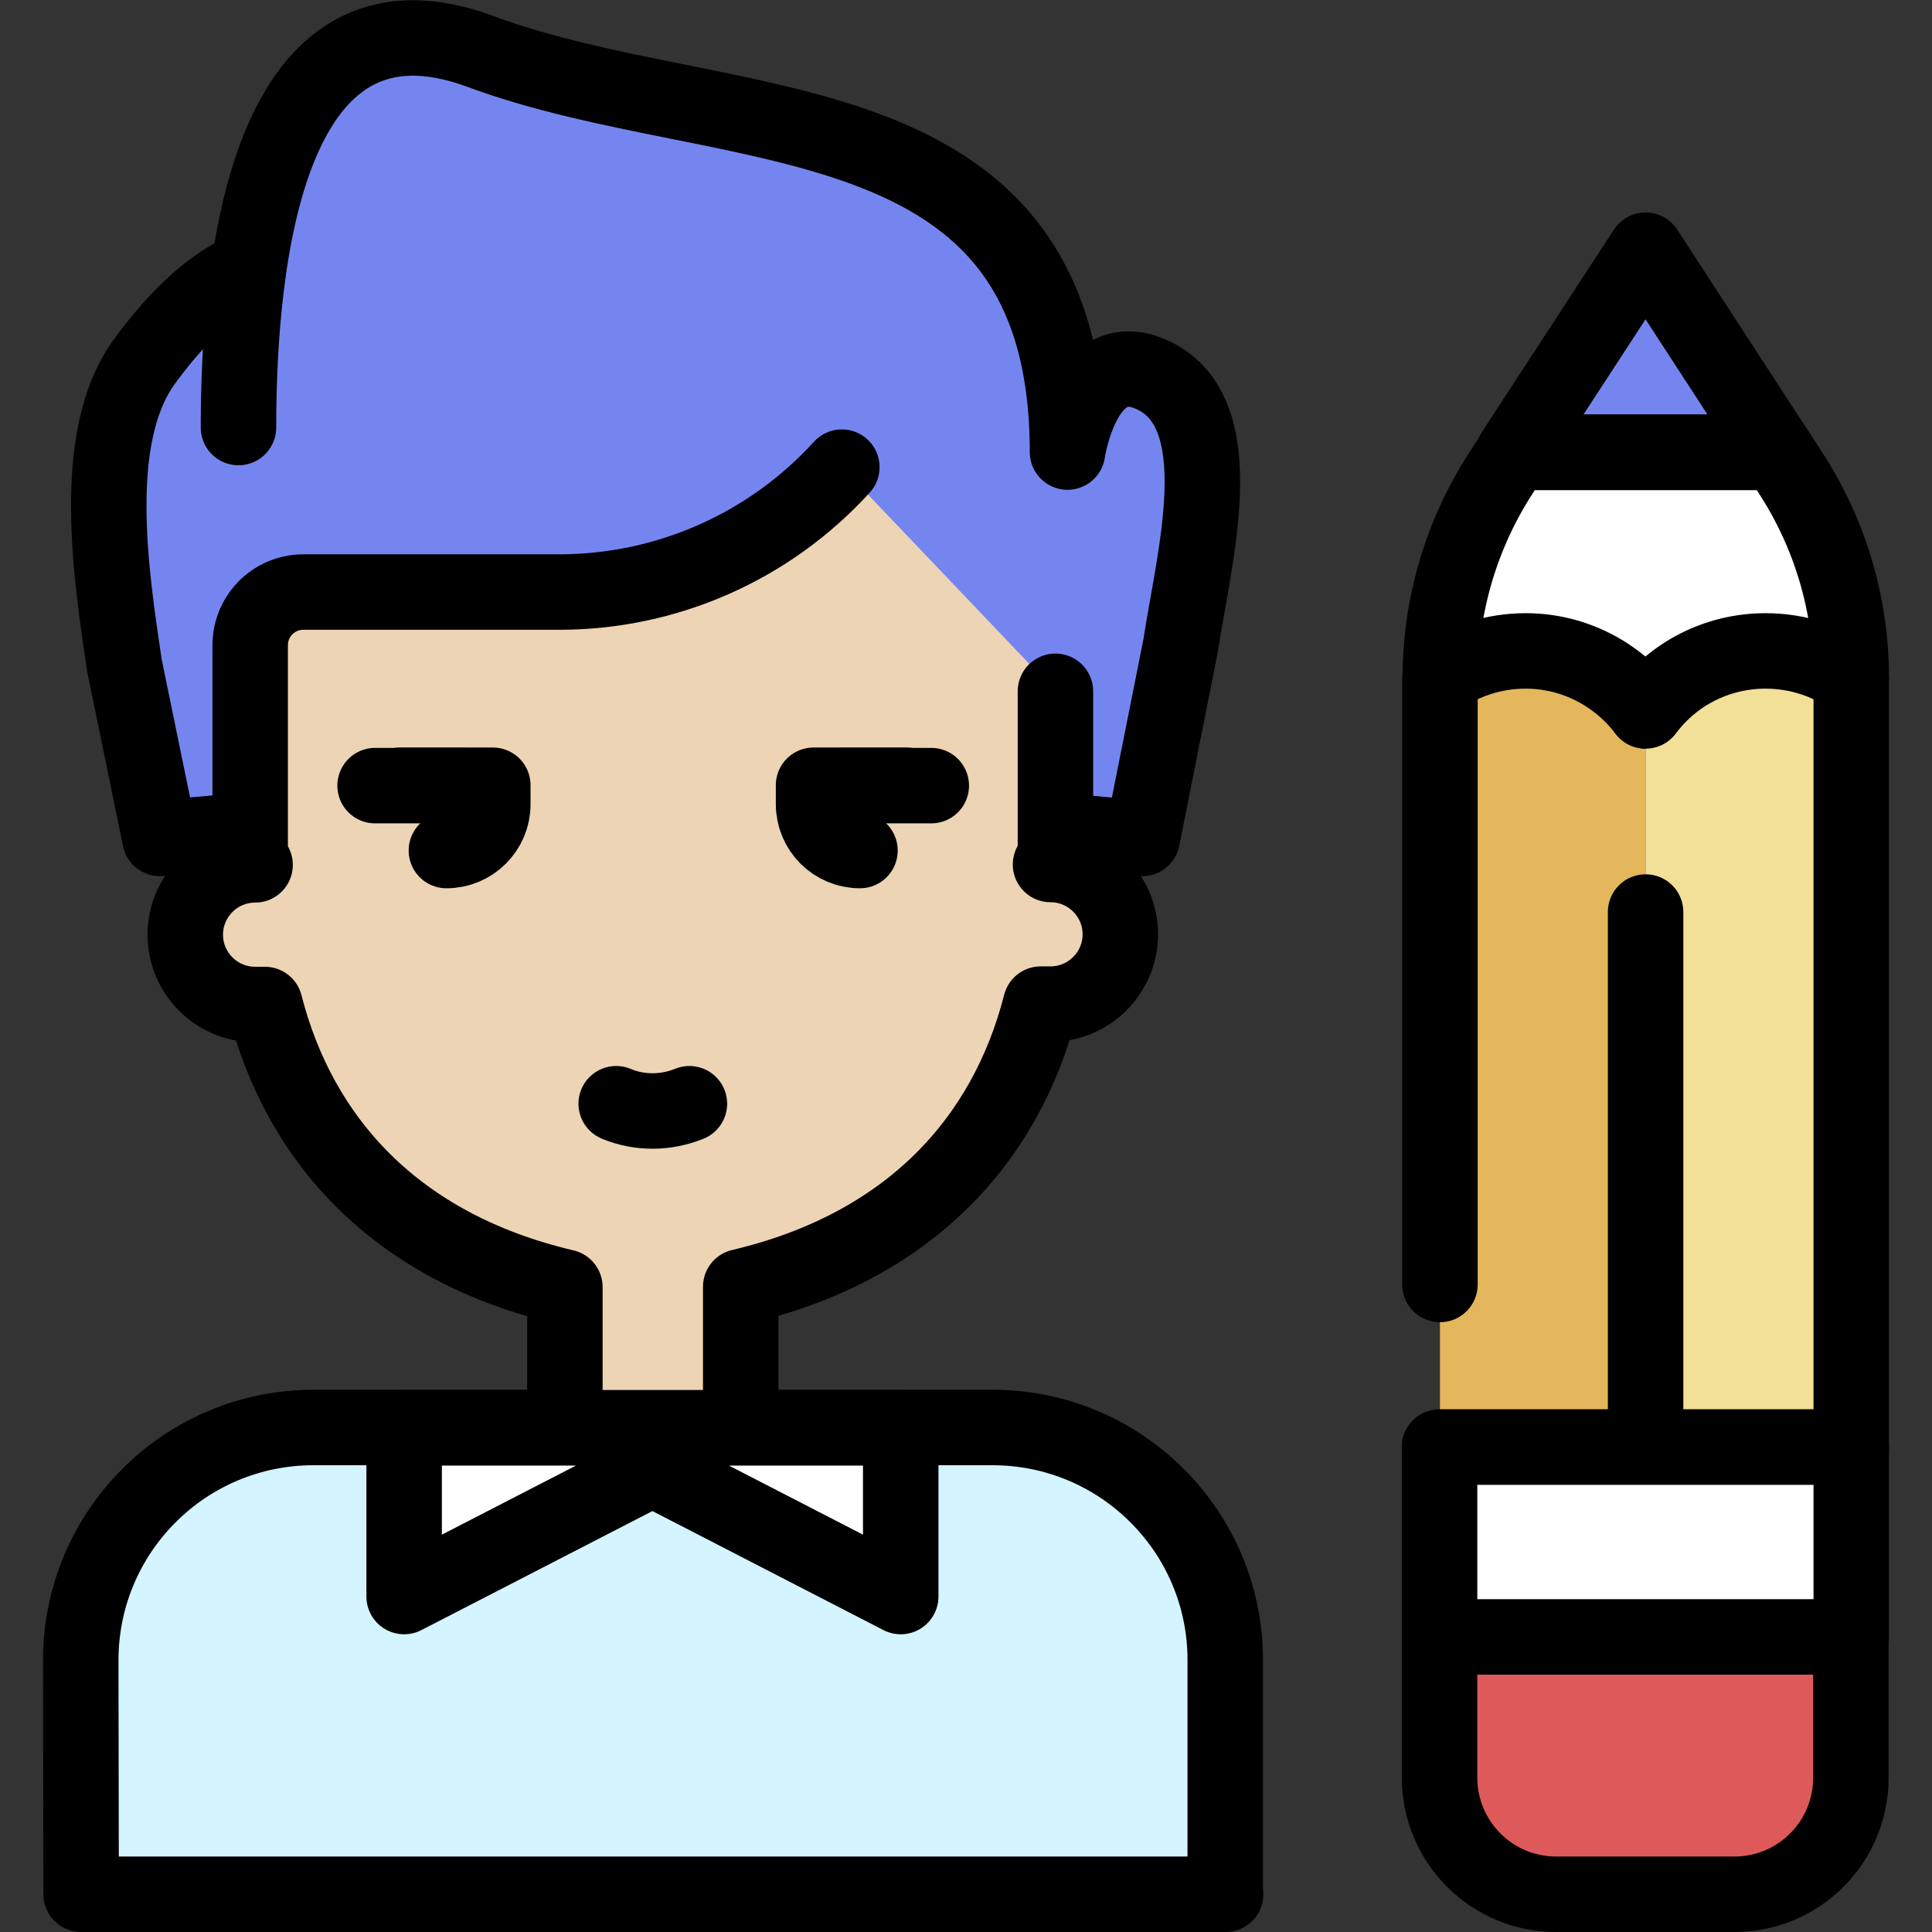 <?xml version="1.0" encoding="utf-8"?>
<!-- Generator: Adobe Illustrator 22.0.1, SVG Export Plug-In . SVG Version: 6.00 Build 0)  -->
<svg version="1.1" xmlns="http://www.w3.org/2000/svg" xmlns:xlink="http://www.w3.org/1999/xlink" x="0px" y="0px"
	 viewBox="0 0 512 512" style="enable-background:new 0 0 512 512;" xml:space="preserve">
<rect x="0" y="0" width="512" height="512" fill="#333333" stroke="none"/>
<style type="text/css">
	.st0{fill:#7585F0;stroke:#000000;stroke-width:20;stroke-linecap:round;stroke-linejoin:round;stroke-miterlimit:10;}
	.st1{fill:none;stroke:#000000;stroke-width:20;stroke-linecap:round;stroke-linejoin:round;stroke-miterlimit:10;}
	.st2{fill:#FFFFFF;}
	.st3{fill:#E4B75C;stroke:#000000;stroke-width:20;stroke-linecap:round;stroke-linejoin:round;stroke-miterlimit:10;}
	.st4{fill:#DE5A5A;stroke:#000000;stroke-width:20;stroke-linecap:round;stroke-linejoin:round;stroke-miterlimit:10;}
	.st5{fill:#D4F4FF;}
	.st6{fill:#D4F4FF;stroke:#000000;stroke-width:20;stroke-linecap:round;stroke-linejoin:round;stroke-miterlimit:10;}
	.st7{fill:#F2DF98;stroke:#000000;stroke-width:20;stroke-linecap:round;stroke-linejoin:round;stroke-miterlimit:10;}
	.st8{fill:#FFFFFF;stroke:#000000;stroke-width:20;stroke-linecap:round;stroke-linejoin:round;stroke-miterlimit:10;}
	.st9{fill:#87BF8C;stroke:#000000;stroke-width:20;stroke-linecap:round;stroke-linejoin:round;stroke-miterlimit:10;}
	.st10{fill:#7585F0;}
	.st11{fill:#EDD4B4;stroke:#000000;stroke-width:20;stroke-linecap:round;stroke-linejoin:round;stroke-miterlimit:10;}
	.st12{fill:#E4B75C;}
	.st13{fill:#AACF9A;stroke:#000000;stroke-width:20;stroke-linecap:round;stroke-linejoin:round;stroke-miterlimit:10;}
	.st14{fill:#E8C673;stroke:#000000;stroke-width:20;stroke-linecap:round;stroke-linejoin:round;stroke-miterlimit:10;}
	.st15{fill:#F2DF98;}
	.st16{fill:#D0524E;stroke:#000000;stroke-width:20;stroke-linecap:round;stroke-linejoin:round;stroke-miterlimit:10;}
	.st17{fill:#87BF8C;}
	.st18{fill:#AACF9A;}
	.st19{fill:#DE5A5A;}
	.st20{fill:#E8C673;}
	.st21{fill:#7ACBAA;}
	.st22{fill:#EFCDC2;}
	.st23{fill:#6B7DFA;stroke:#000000;stroke-width:20;stroke-linecap:round;stroke-linejoin:round;stroke-miterlimit:10;}
</style>
<g id="GUIDELINES">
</g>
<g id="ICON_1_">
	<g>
		<g>
			<g>
				<g>
					<path class="st8" d="M490.6,179.6L490.6,179.6c0-19.3-5.6-38.2-16.1-54.3l-3.5-5.4h-69.7l-3.5,5.4
						c-10.5,16.2-16.1,35.1-16.1,54.3v0"/>
					<g>
						<path class="st12" d="M436.1,188.4c-7.3-9.6-18.8-15.9-31.8-15.9c-8.4,0-16.3,2.6-22.7,7.1v203.8h54.5"/>
						<line class="st1" x1="381.5" y1="383.5" x2="436.1" y2="383.5"/>
						<path class="st1" d="M436.1,188.4c-7.3-9.6-18.8-15.9-31.8-15.9c-8.4,0-16.3,2.6-22.7,7.1v160.8"/>
						<path class="st7" d="M436.1,241.7v141.8h54.5V179.6c-6.4-4.5-14.3-7.1-22.7-7.1c-13,0-24.6,6.2-31.8,15.9"/>
					</g>
					<polygon class="st0" points="401.2,119.8 470.9,119.8 436.1,66.3 					"/>
				</g>
				<g>
					<path class="st4" d="M381.5,471.1c0,17,13.8,30.9,30.9,30.9h47.2c17.1,0,30.9-13.8,30.9-30.9v-37.4H381.5V471.1z"/>
					<rect x="381.5" y="383.5" class="st8" width="109.1" height="50.3"/>
				</g>
			</g>
			<g>
				<g>
					<path class="st10" d="M76,68.2C61.5,70,48.6,81.4,38,96.2c-14.2,20-8.6,56.1-5,80.3l9.4,45.7c23.6-2.9,30.7,0.9,30.7-22.8v-6.4
						c0-20.6,16.7-18.2,37.3-18.2h145.2"/>
					<path class="st1" d="M64.3,71.8C54.5,76.6,45.7,85.5,38,96.2c-14.2,20-8.6,56.1-5,80.3l9.4,45.7c11.2-1.4,18.7-1.2,23.5-3.3"/>
					<path class="st10" d="M272,199.4c0,23.7,7.1,19.9,30.7,22.8l10.2-51.2c3.5-23.3,14.1-61.3-7.2-71.5
						c-18.5-8.9-22.8,20.3-22.8,20.3c0-96.5-90.2-82-155.4-106.1C70.7-7.5,63.2,69,63.2,113.3"/>
					<path class="st1" d="M284.3,220.3c4.5,0.7,10.5,1,18.4,1.9l10.2-51.2c3.5-23.3,14.1-61.3-7.2-71.5
						c-18.5-8.9-22.8,20.3-22.8,20.3c0-96.5-90.2-82-155.4-106.1C70.7-7.5,63.2,69,63.2,113.3"/>
				</g>
				<path class="st6" d="M324.8,502H21.5l-0.1-62c0-34.1,27.6-61.7,61.7-61.7h179.9c34.1,0,61.7,27.6,61.7,61.6V502z"/>
				<path class="st11" d="M223.1,123.8L223.1,123.8c-19.2,21.1-46.4,33.1-74.9,33.1H80.4c-7.8,0-14.1,6.3-14.1,14.1v58.2h1.3
					c-10.2,0-18.5,8.3-18.5,18.5l0,0c0,10.2,8.3,18.5,18.5,18.5h2.6c9.2,36,34.8,64.4,79.5,74.9v37.3h46.6V341
					c44.6-10.5,70.3-38.8,79.5-74.9h2.6c10.2,0,18.5-8.3,18.5-18.5l0,0c0-10.2-8.3-18.5-18.5-18.5h1.3v-45.9"/>
				<g>
					<g>
						<path class="st1" d="M227.9,225.4L227.9,225.4c-6.8,0-12.3-5.5-12.3-12.3v-5h24.6"/>
						<line class="st1" x1="223.2" y1="208.2" x2="246.8" y2="208.2"/>
					</g>
					<g>
						<path class="st1" d="M118.3,225.4L118.3,225.4c6.8,0,12.3-5.5,12.3-12.3v-5H106"/>
						<line class="st1" x1="123" y1="208.2" x2="99.4" y2="208.2"/>
					</g>
				</g>
				<polygon class="st8" points="238.7,378.4 107.1,378.4 107.1,423.1 172.9,389.2 238.7,423.1 				"/>
			</g>
		</g>
		<path class="st1" d="M163.3,292.5l0.2,0.1c6.2,2.5,13,2.4,19.2-0.1l0,0"/>
	</g>
</g>
</svg>
